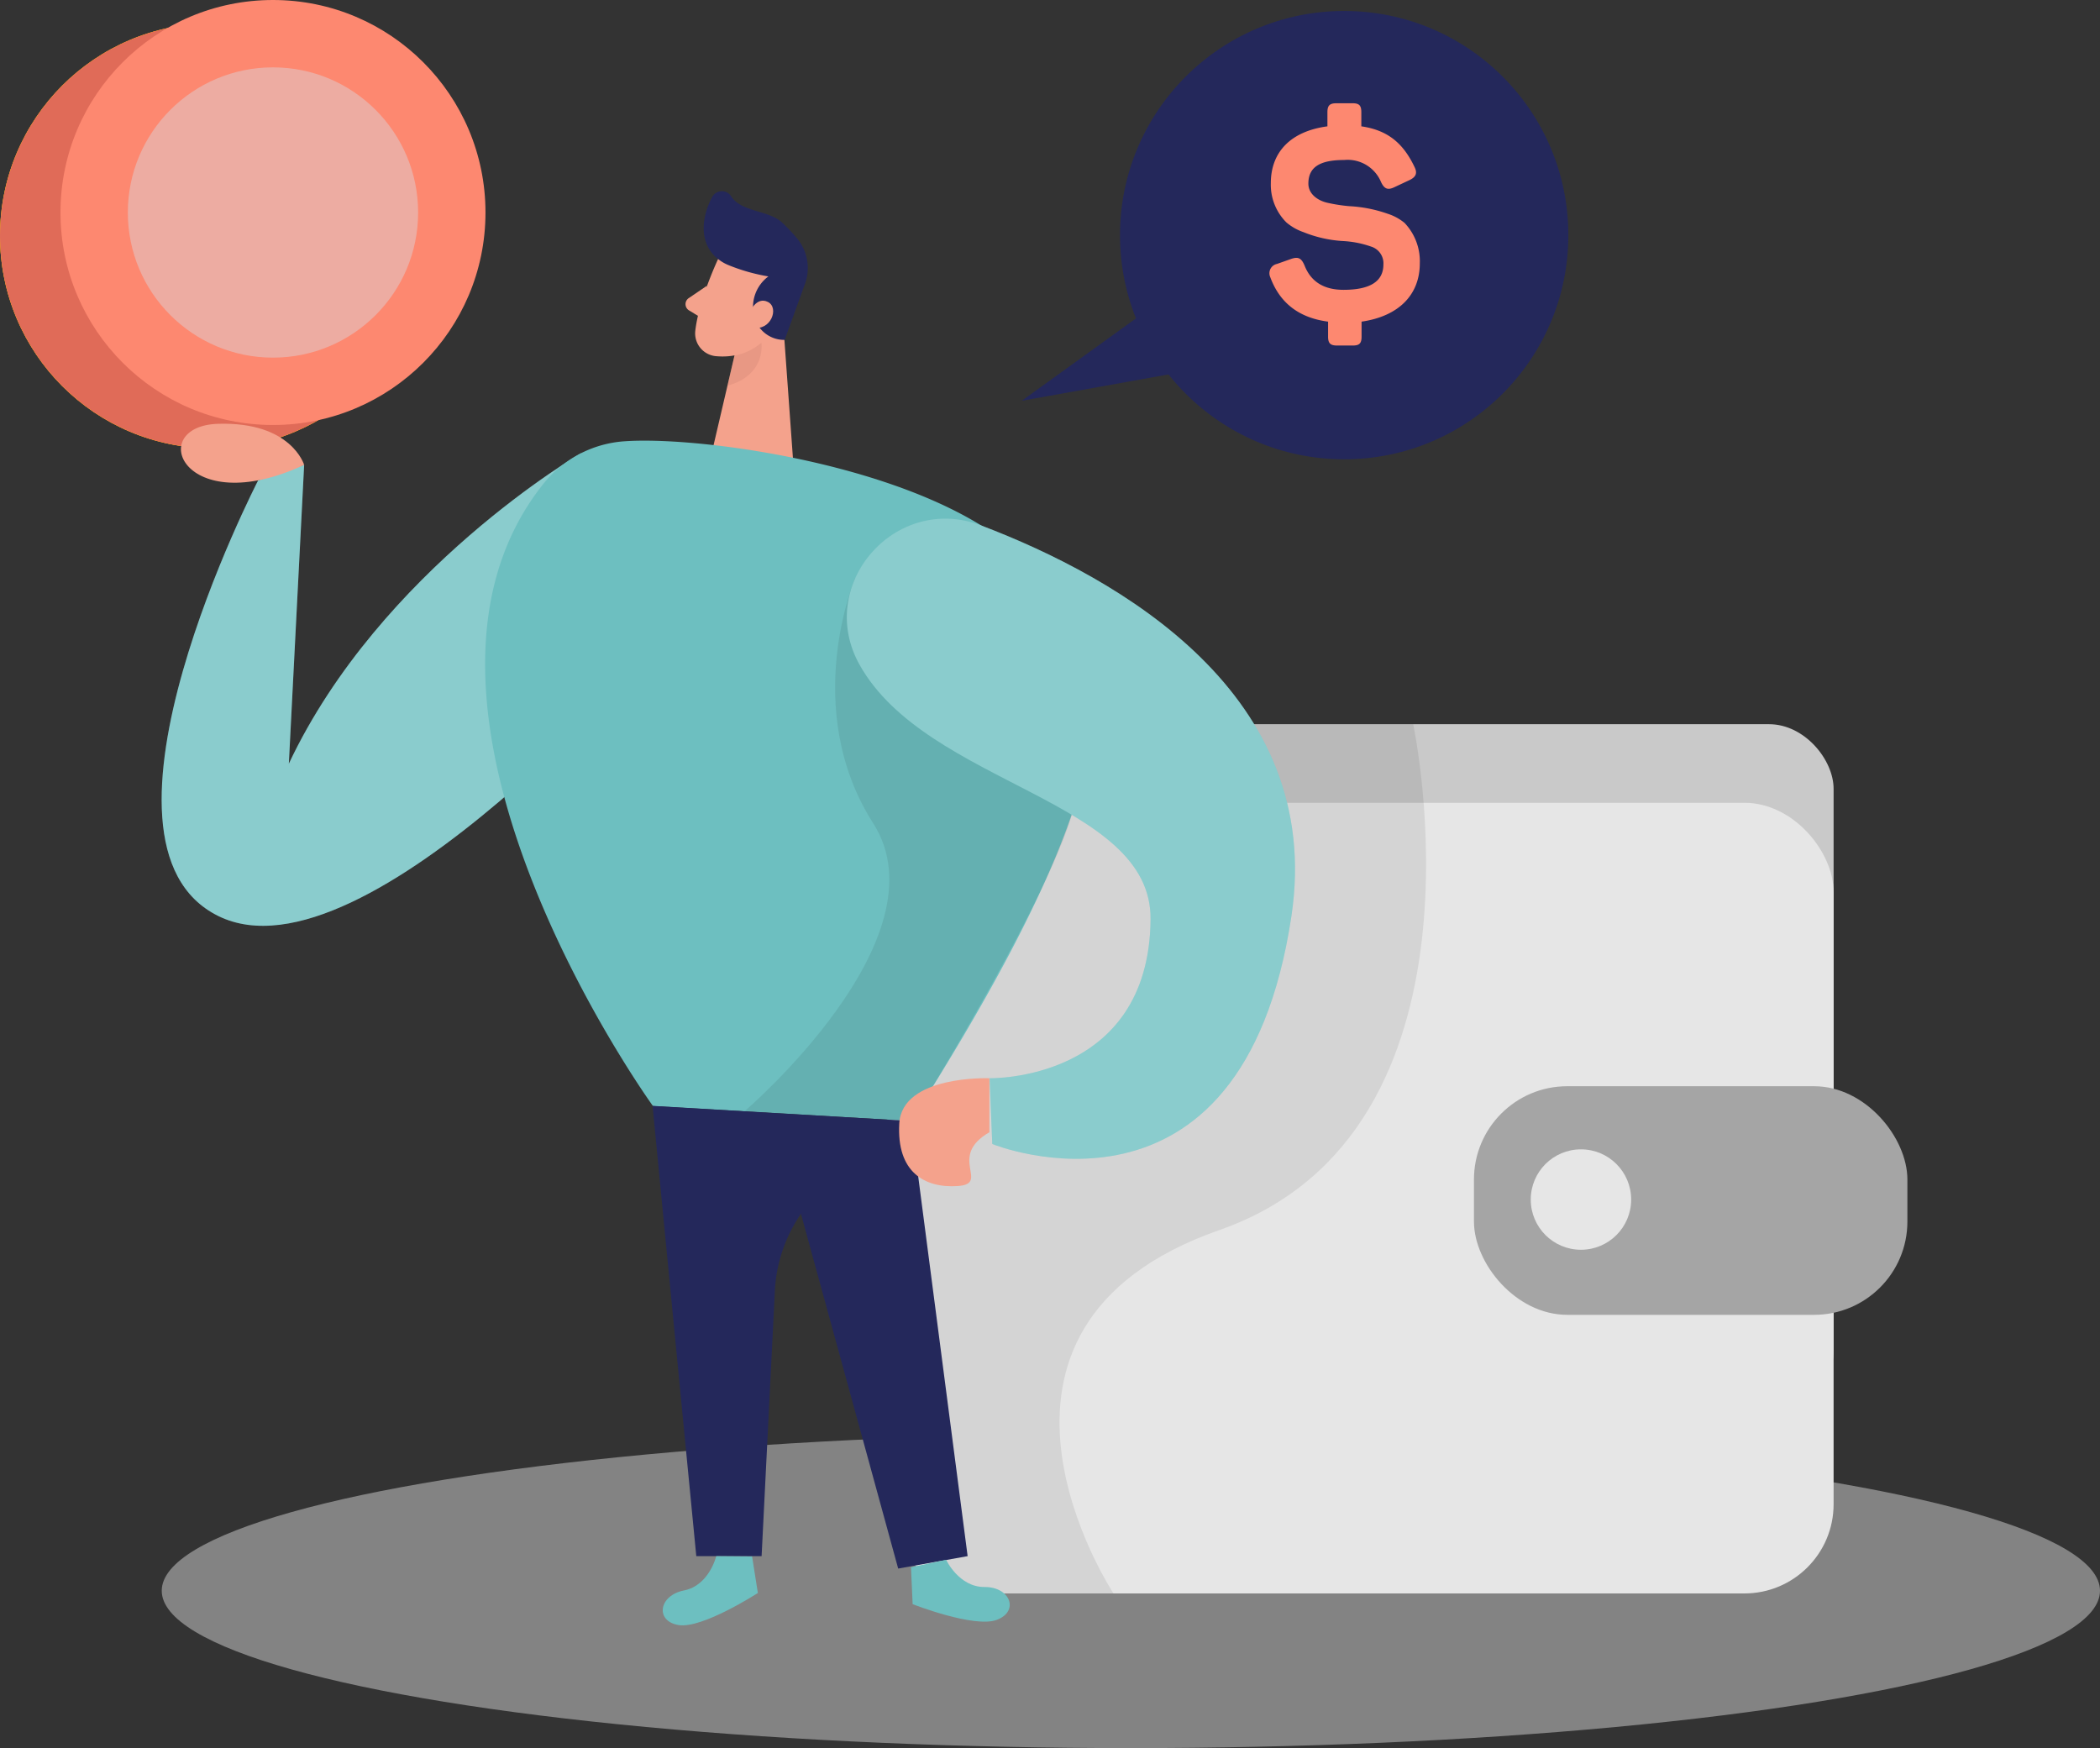<svg xmlns="http://www.w3.org/2000/svg" viewBox="0 0 421.18 350.6"><rect x="0" y="0" width="421.18" height="350.6" fill="#333333" stroke="none"/><defs><style>.cls-1{fill:#f4a28c;}.cls-2{fill:#24285b;}.cls-3{fill:#ce8172;opacity:0.31;}.cls-14,.cls-3,.cls-5,.cls-6{isolation:isolate;}.cls-4{fill:#6dbfc0;}.cls-5{fill:#fff;opacity:0.2;}.cls-13,.cls-6{fill:#e6e6e6;}.cls-6{opacity:0.45;}.cls-7{fill:#c9c9c9;}.cls-8{fill:#d36820;}.cls-9{fill:#ffd200;}.cls-10{fill:#e06b58;}.cls-11{fill:#fd8870;}.cls-12{fill:#edaca2;}.cls-14{opacity:0.08;}.cls-15{fill:#a5a5a5;}</style></defs><title>illustrationTwoFichier 5</title><g id="Calque_2" data-name="Calque 2"><g id="Calque_1-2" data-name="Calque 1"><path class="cls-1" d="M144,52s-3.89,8.25-4.56,14.43a4.59,4.59,0,0,0,4.09,5h0c3.12.29,7.43-.23,10.06-4.4l5.32-6.53a8.18,8.18,0,0,0-.35-9.46C155,45.83,146.08,46.83,144,52Z"/><polygon class="cls-1" points="156.88 62.04 159.03 91.85 142.51 91.87 147.45 70.71 156.88 62.04"/><path class="cls-2" d="M146,53.13a37.55,37.55,0,0,0,8.11,2.31,7.6,7.6,0,0,0-2.89,7.82,6.19,6.19,0,0,0,6.16,4.91l4-11.05a9.29,9.29,0,0,0-1.6-9.4,34.29,34.29,0,0,0-3-3.15c-2.66-2.44-8.11-2-10.16-5.23a2.2,2.2,0,0,0-3.05-.63,2.16,2.16,0,0,0-.72.78c-1.74,3.16-3.08,8.64.77,12.13A8.64,8.64,0,0,0,146,53.13Z"/><path class="cls-1" d="M150.35,62.66s1.32-3.27,3.66-2.1.56,5.91-3,5.12Z"/><path class="cls-1" d="M141.78,57.31l-3.61,2.46a1.46,1.46,0,0,0,0,2.47l3,1.82Z"/><path class="cls-3" d="M147.32,71.31a11.26,11.26,0,0,0,5.38-2.58s1.06,6.47-6.8,8.63Z"/><circle class="cls-2" cx="269.59" cy="47.16" r="44.96"/><polygon class="cls-2" points="235.89 58.05 204.93 80.38 247.92 72.66 235.89 58.05"/><path class="cls-4" d="M51.78,96.34s-37.6,72.77-8,87.38,90.49-56.88,90.49-56.88L116.54,90.9S76.3,114.22,57.93,153.17L61,93.24Z"/><path class="cls-5" d="M51.78,96.34s-37.6,72.77-8,87.38,90.49-56.88,90.49-56.88L116.54,90.9S76.3,114.22,57.93,153.17L61,93.24Z"/><ellipse class="cls-6" cx="226.81" cy="319.05" rx="194.37" ry="31.56"/><rect class="cls-7" x="178.02" y="145.25" width="189.73" height="138.51" rx="12.95"/><circle class="cls-8" cx="42.62" cy="47.3" r="42.62"/><circle class="cls-9" cx="42.62" cy="47.3" r="42.62"/><circle class="cls-10" cx="42.62" cy="47.3" r="42.62"/><circle class="cls-11" cx="54.75" cy="42.62" r="42.62"/><circle class="cls-12" cx="54.75" cy="42.62" r="29.11"/><rect class="cls-13" x="178.02" y="161.01" width="189.73" height="158.58" rx="17.89"/><path class="cls-14" d="M251.55,145.25h31.88S301,226.94,244.58,246.7s-21.25,72.89-21.25,72.89H192.65l-9.9-12.46V269.72l-7.61-37.3,17.47-69.71,18.72-15.61Z"/><rect class="cls-15" x="295.62" y="217.86" width="86.93" height="45.85" rx="18.71"/><circle class="cls-13" cx="317.08" cy="240.59" r="10.07"/><path class="cls-4" d="M108.91,97.13a22.79,22.79,0,0,1,16.28-8.62c13.69-1,50.15,3.66,71.57,16.86,30,18.49,35.07,42.16-14,119.47l-51.8-3S73.3,142,108.91,97.13Z"/><path class="cls-14" d="M171.49,116s-11.08,26.08,3.65,49.14-25.82,57.75-25.82,57.75L181,224.84l6.09-7s23.21-38.16,27.89-54.45S192,138.37,192,138.37Z"/><path class="cls-4" d="M172.42,133.37c-9-16,7.12-34.53,24.32-28,27.72,10.54,68.95,33.9,62.27,78.37-9.92,66.1-60,45.71-60,45.71l-.53-13.19s32,.73,32.28-31.87C231,160.33,186,157.54,172.42,133.37Z"/><path class="cls-5" d="M172.42,133.37c-9-16,7.12-34.53,24.32-28,27.72,10.54,68.95,33.9,62.27,78.37-9.92,66.1-60,45.71-60,45.71l-.53-13.19s32,.73,32.28-31.87C231,160.33,186,157.54,172.42,133.37Z"/><path class="cls-2" d="M130.88,221.8l8.77,90.31h13.1l2.66-53.23a29.73,29.73,0,0,1,11.72-22.21l15.64-11.83Z"/><polygon class="cls-2" points="182.71 224.84 194.07 312.11 180.14 314.6 160.21 241.88 145.9 232.41 182.71 224.84"/><path class="cls-1" d="M61,93.24S58.45,84.56,43.76,85,36.68,104.56,61,93.24Z"/><path class="cls-1" d="M198.44,216.26s-17.52-.69-18.08,9.07,5.08,13,11.72,12.55-2.21-5.84,6.36-10.79Z"/><path class="cls-4" d="M143.65,312.11s-1.41,5.89-6.47,6.88-5.84,6.14-1.1,6.94S152,319.5,152,319.5l-1.16-7.33Z"/><path class="cls-4" d="M189.76,312.84s2.55,5.49,7.71,5.46,7,4.86,2.47,6.58-16.9-3.14-16.9-3.14l-.33-7.41Z"/><path class="cls-11" d="M271.29,20.71c1.32,0,1.74.46,1.74,1.79v2.84c5.31.76,8.39,3.41,10.62,8.05.69,1.33.4,2.14-1.17,2.83l-2.83,1.33c-1.32.63-2,.34-2.65-1a7.25,7.25,0,0,0-7.41-4.46c-4.92,0-7.18,1.45-7.18,4.74,0,2.15,2,3.48,4,3.88a32.55,32.55,0,0,0,4.17.64,27.32,27.32,0,0,1,7.7,1.51,10.24,10.24,0,0,1,3.42,1.85,11.14,11.14,0,0,1,3.06,8.1c0,6.31-4.22,10.62-11.68,11.7v3c0,1.33-.42,1.79-1.74,1.79h-3.19c-1.33,0-1.79-.46-1.79-1.79v-3c-5.8-.76-9.67-3.71-11.59-8.91a1.91,1.91,0,0,1,.93-2.53,1.87,1.87,0,0,1,.4-.13l2.83-1c1.45-.51,2.09-.17,2.72,1.33q1.92,4.86,7.81,4.86c5.32,0,8-1.68,8-5.1a3.51,3.51,0,0,0-2.49-3.58,20.07,20.07,0,0,0-5.73-1.11,25,25,0,0,1-7.81-1.78A10.63,10.63,0,0,1,258,44.61a10.67,10.67,0,0,1-3.12-7.87c0-6.25,4-10.42,11.35-11.4V22.5c0-1.33.46-1.79,1.79-1.79Z"/></g></g></svg>